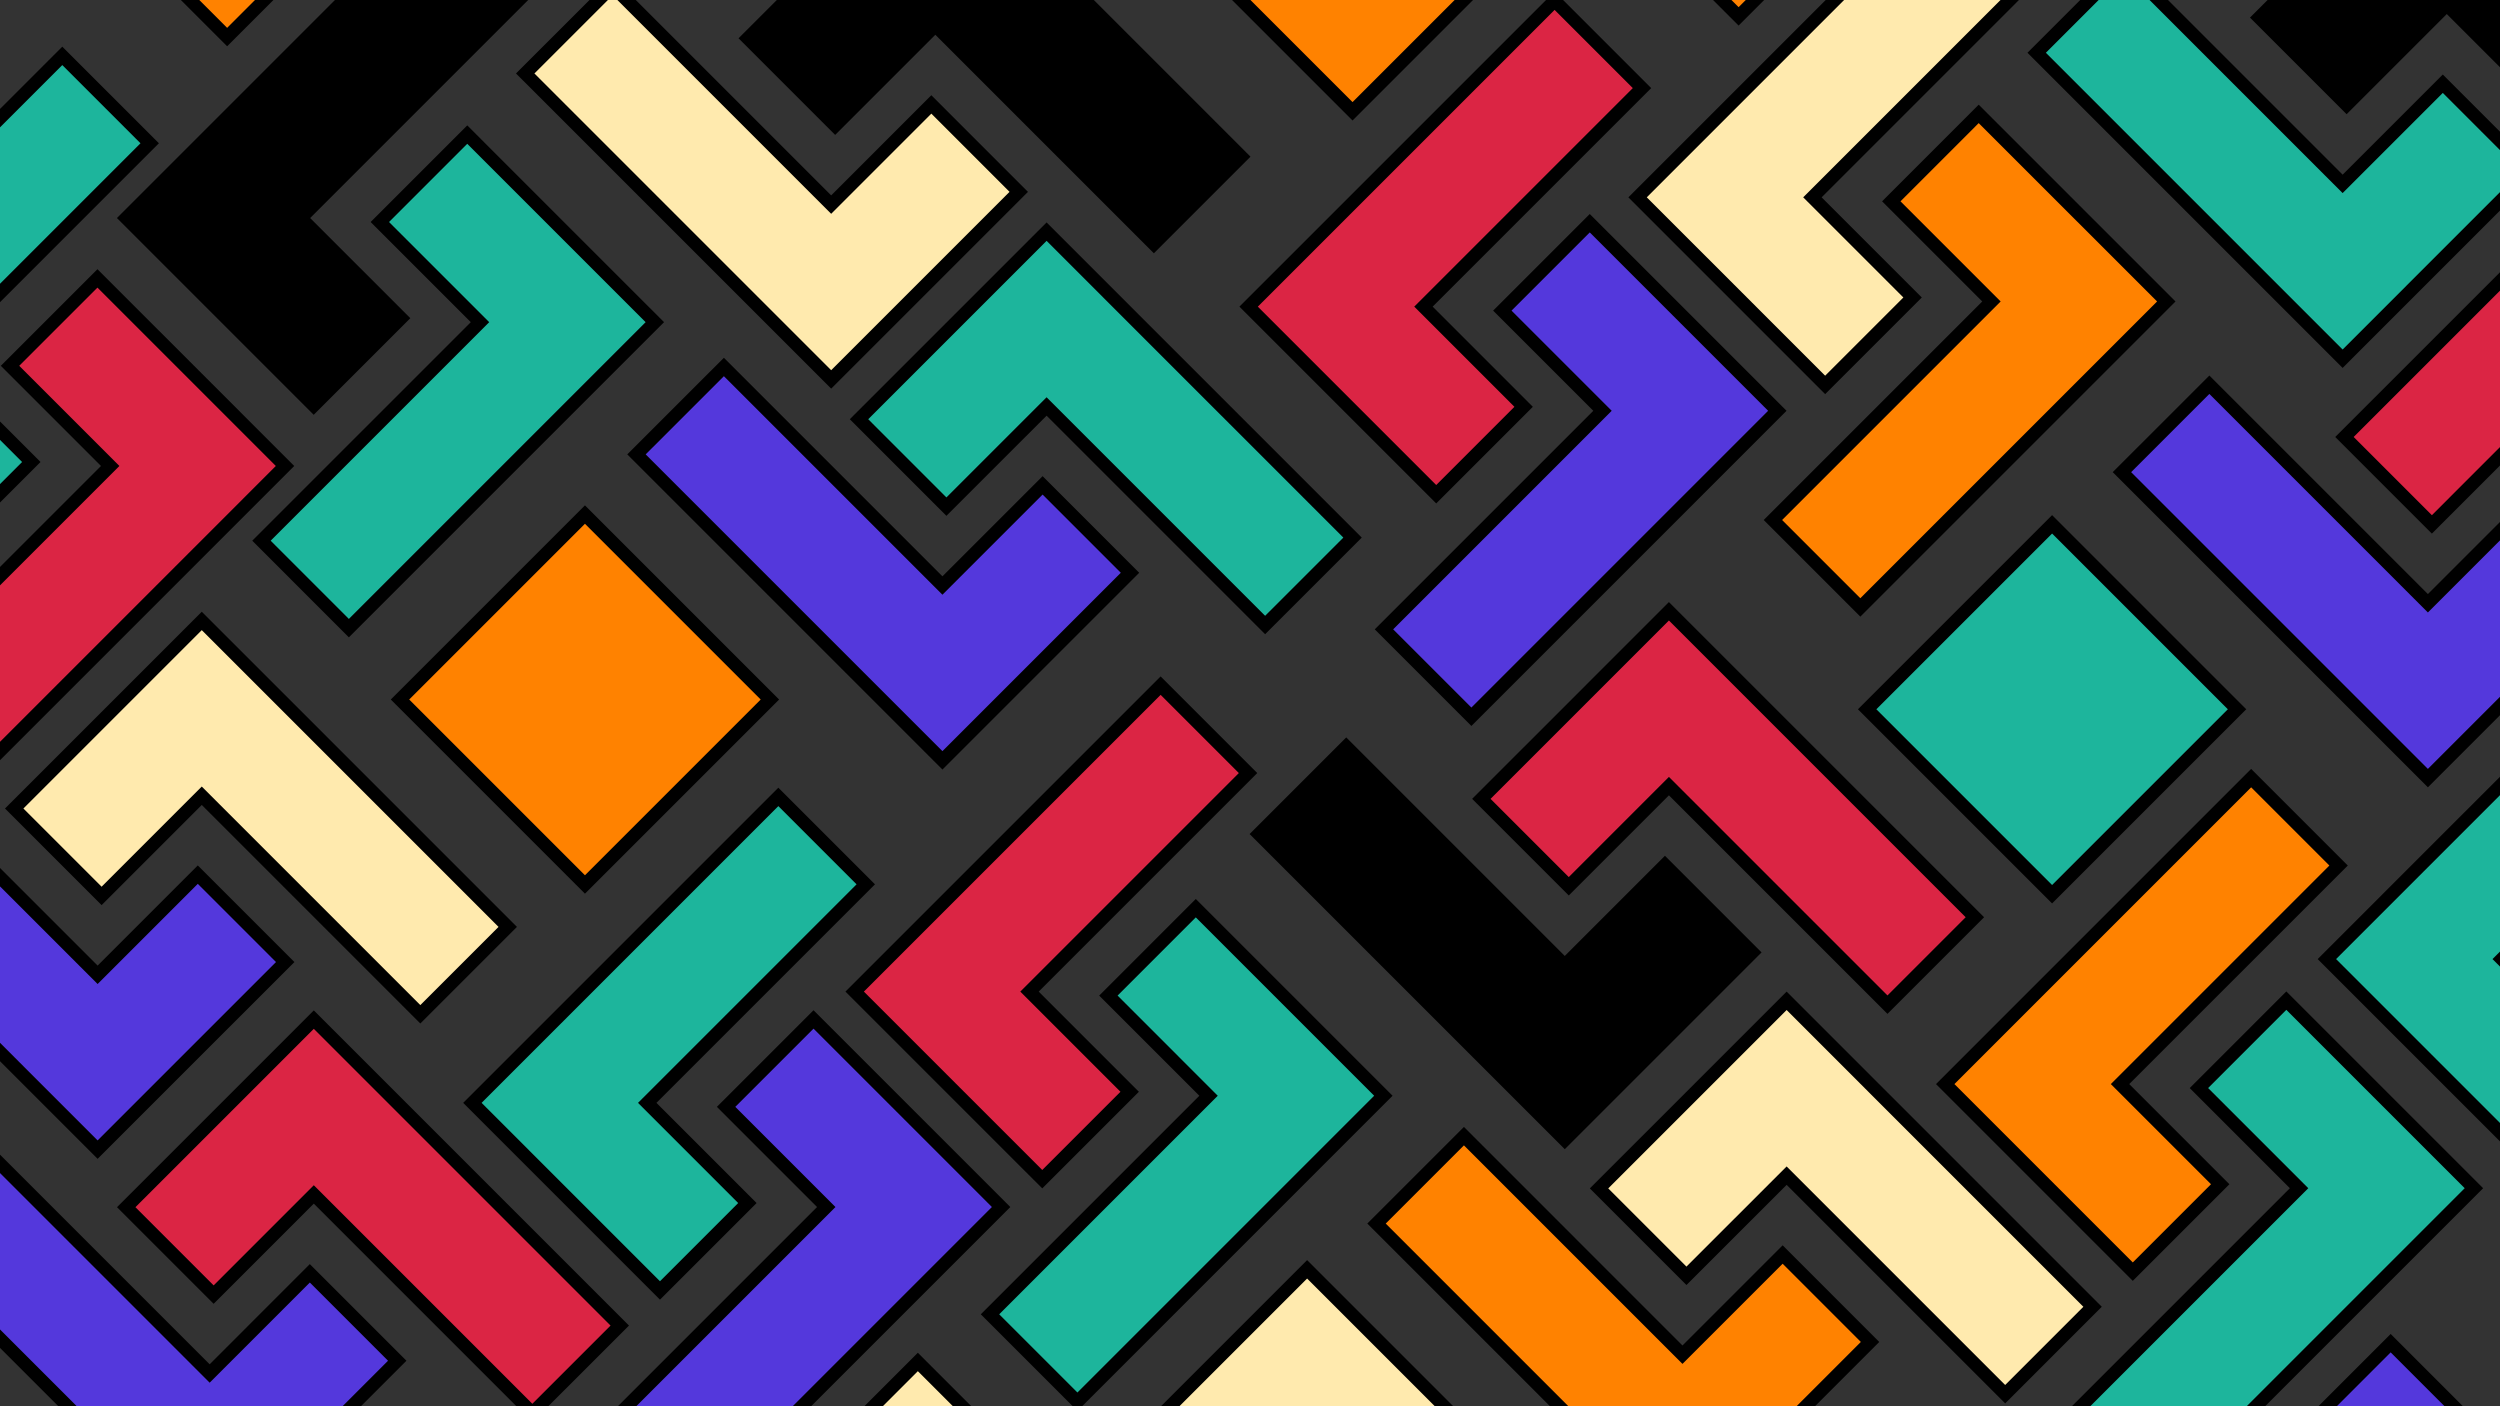 <svg id="Layer_1" data-name="Layer 1" xmlns="http://www.w3.org/2000/svg" xmlns:xlink="http://www.w3.org/1999/xlink" viewBox="0 0 1920 1080"><rect x="0" y="0" width="1920" height="1080" fill="#333333" stroke="none"/><defs><style>.cls-1{fill:none;}.cls-2{clip-path:url(#clip-path);}.cls-3{fill:#ffeaae;}.cls-3,.cls-4,.cls-5,.cls-6,.cls-7,.cls-8{stroke:#000;stroke-miterlimit:10;stroke-width:10px;}.cls-5{fill:#1db59c;}.cls-6{fill:#5438dc;}.cls-7{fill:#db2544;}.cls-8{fill:#ff8200;}</style><clipPath id="clip-path"><rect class="cls-1" width="1920" height="1080"/></clipPath></defs><g class="cls-2"><polygon class="cls-3" points="638.34 157.13 715.27 80.2 782.4 147.34 705.48 224.26 638.34 291.4 571.2 224.26 403.36 56.42 470.5 -10.71 638.34 157.13"/><polygon class="cls-4" points="718.33 19.62 641.4 96.55 574.26 29.41 651.19 -47.52 718.33 -114.65 785.46 -47.52 953.3 120.33 886.17 187.46 718.33 19.62"/><polygon class="cls-4" points="231.13 167.45 308.06 244.37 240.92 311.51 164 234.58 96.86 167.45 164 100.31 331.84 -67.53 398.97 -0.39 231.13 167.45"/><polygon class="cls-5" points="368.64 247.43 291.71 170.51 358.85 103.37 435.77 180.3 502.91 247.43 435.77 314.57 267.93 482.41 200.8 415.27 368.64 247.43"/><polygon class="cls-5" points="803.78 312.17 726.85 389.1 659.72 321.96 736.64 245.04 803.78 177.9 870.91 245.04 1038.76 412.88 971.62 480.01 803.78 312.17"/><polygon class="cls-6" points="723.79 449.68 800.72 372.75 867.85 439.89 790.93 516.81 723.79 583.95 656.65 516.81 488.81 348.97 555.95 281.84 723.79 449.68"/><polygon class="cls-7" points="1281.73 603.74 1204.81 680.66 1137.67 613.53 1214.6 536.6 1281.73 469.46 1348.87 536.6 1516.71 704.44 1449.57 771.58 1281.73 603.74"/><polygon class="cls-4" points="1201.75 741.24 1278.67 664.31 1345.81 731.45 1268.88 808.38 1201.75 875.51 1134.61 808.38 966.77 640.54 1033.91 573.4 1201.75 741.24"/><polygon class="cls-7" points="1093.21 235.5 1170.14 312.43 1103.01 379.57 1026.08 302.64 958.94 235.5 1026.08 168.37 1193.92 0.53 1261.06 67.66 1093.21 235.5"/><polygon class="cls-6" points="1230.72 315.49 1153.79 238.56 1220.93 171.43 1297.86 248.35 1364.99 315.49 1297.86 382.63 1130.02 550.47 1062.88 483.33 1230.72 315.49"/><polygon class="cls-7" points="790.66 761.55 867.59 838.48 800.45 905.61 723.52 828.69 656.38 761.55 723.52 694.41 891.36 526.57 958.5 593.71 790.66 761.55"/><polygon class="cls-5" points="928.16 841.54 851.24 764.61 918.37 697.48 995.3 774.4 1062.43 841.54 995.3 908.67 827.46 1076.52 760.32 1009.38 928.16 841.54"/><polygon class="cls-8" points="174.44 -105.8 251.37 -182.73 318.5 -115.59 241.58 -38.67 174.44 28.47 107.31 -38.67 -60.54 -206.51 6.6 -273.64 174.44 -105.8"/><polygon class="cls-5" points="1799.14 141.22 1876.07 64.3 1943.2 131.43 1866.27 208.36 1799.14 275.5 1732 208.36 1564.16 40.52 1631.3 -26.62 1799.14 141.22"/><polygon class="cls-4" points="1879.13 3.72 1802.2 80.65 1735.06 13.51 1811.99 -63.42 1879.13 -130.55 1946.26 -63.42 2114.1 104.42 2046.97 171.56 1879.13 3.72"/><polygon class="cls-3" points="1391.93 151.55 1468.86 228.47 1401.72 295.61 1324.8 218.68 1257.66 151.55 1324.8 84.41 1492.63 -83.43 1559.77 -16.3 1391.93 151.55"/><polygon class="cls-8" points="1529.43 231.53 1452.51 154.61 1519.64 87.47 1596.57 164.4 1663.71 231.53 1596.57 298.67 1428.73 466.51 1361.59 399.37 1529.43 231.53"/><polygon class="cls-8" points="1335.24 -121.7 1412.17 -198.63 1479.3 -131.49 1402.38 -54.57 1335.24 12.57 1268.1 -54.57 1100.26 -222.41 1167.4 -289.54 1335.24 -121.7"/><polygon class="cls-5" points="1921.31 736.57 1998.24 813.49 1931.1 880.63 1854.17 803.7 1787.04 736.57 1854.17 669.43 2022.02 501.59 2089.15 568.72 1921.31 736.57"/><polygon class="cls-7" points="1944.61 325.81 1867.68 402.74 1800.54 335.6 1877.47 258.68 1944.61 191.54 2011.74 258.68 2179.58 426.52 2112.45 493.65 1944.61 325.81"/><polygon class="cls-6" points="1864.62 463.32 1941.55 386.39 2008.68 453.52 1931.76 530.45 1864.62 597.59 1797.48 530.45 1629.64 362.61 1696.78 295.48 1864.62 463.32"/><polygon class="cls-5" points="1765.69 912.55 1688.77 835.63 1755.9 768.49 1832.83 845.42 1899.97 912.55 1832.83 979.69 1664.99 1147.53 1597.85 1080.39 1765.69 912.55"/><polygon class="cls-8" points="1628.19 832.57 1705.12 909.49 1637.98 976.63 1561.05 899.7 1493.92 832.57 1561.05 765.43 1728.89 597.59 1796.03 664.73 1628.19 832.57"/><polygon class="cls-6" points="1836.03 1165.82 1759.1 1242.75 1691.96 1175.62 1768.89 1098.69 1836.03 1031.55 1903.16 1098.69 2071 1266.53 2003.87 1333.66 1836.03 1165.82"/><polygon class="cls-3" points="1372.13 902.9 1295.2 979.82 1228.06 912.69 1304.99 835.76 1372.13 768.62 1439.26 835.76 1607.1 1003.6 1539.97 1070.74 1372.13 902.9"/><polygon class="cls-8" points="1292.14 1040.4 1369.07 963.47 1436.2 1030.61 1359.27 1107.54 1292.14 1174.67 1225 1107.54 1057.16 939.7 1124.3 872.56 1292.14 1040.4"/><polygon class="cls-7" points="84.63 357.87 7.7 280.94 74.84 213.81 151.77 290.73 218.9 357.87 151.77 425.01 -16.07 592.85 -83.21 525.71 84.63 357.87"/><polygon class="cls-5" points="-52.87 277.88 24.05 354.81 -43.08 421.95 -120.01 345.02 -187.15 277.88 -120.01 210.75 47.83 42.91 114.97 110.04 -52.87 277.88"/><polygon class="cls-6" points="74.97 748.65 151.9 671.72 219.04 738.86 142.11 815.78 74.97 882.92 7.84 815.78 -160 647.94 -92.87 580.8 74.97 748.65"/><polygon class="cls-3" points="154.96 611.14 78.03 688.07 10.9 620.93 87.83 544 154.96 476.87 222.1 544 389.94 711.85 322.8 778.98 154.96 611.14"/><polygon class="cls-6" points="634.57 926.99 557.64 850.06 624.78 782.93 701.71 859.85 768.85 926.99 701.71 994.13 533.87 1161.97 466.73 1094.83 634.57 926.99"/><polygon class="cls-5" points="497.07 847 574 923.93 506.86 991.07 429.93 914.14 362.8 847 429.93 779.87 597.77 612.02 664.91 679.16 497.07 847"/><polygon class="cls-3" points="704.9 1180.26 627.98 1257.19 560.84 1190.05 637.77 1113.12 704.9 1045.99 772.04 1113.12 939.88 1280.96 872.74 1348.1 704.9 1180.26"/><polygon class="cls-7" points="241 917.33 164.08 994.26 96.94 927.12 173.87 850.2 241 783.06 308.14 850.2 475.98 1018.04 408.84 1085.17 241 917.33"/><polygon class="cls-6" points="161.02 1054.84 237.94 977.91 305.08 1045.05 228.15 1121.97 161.02 1189.11 93.88 1121.97 -73.96 954.13 -6.83 887 161.02 1054.84"/><rect class="cls-8" x="938.31" y="-157" width="200.88" height="200.88" transform="translate(264.25 -751.08) rotate(45)"/><rect class="cls-5" x="1475.57" y="444.28" width="200.88" height="200.88" transform="translate(846.78 -954.86) rotate(45)"/><rect class="cls-8" x="348.8" y="436.79" width="200.88" height="200.88" transform="translate(511.46 -160.31) rotate(45)"/><rect class="cls-3" x="903.42" y="1016.44" width="200.88" height="200.88" transform="translate(1083.78 -382.71) rotate(45)"/></g></svg>